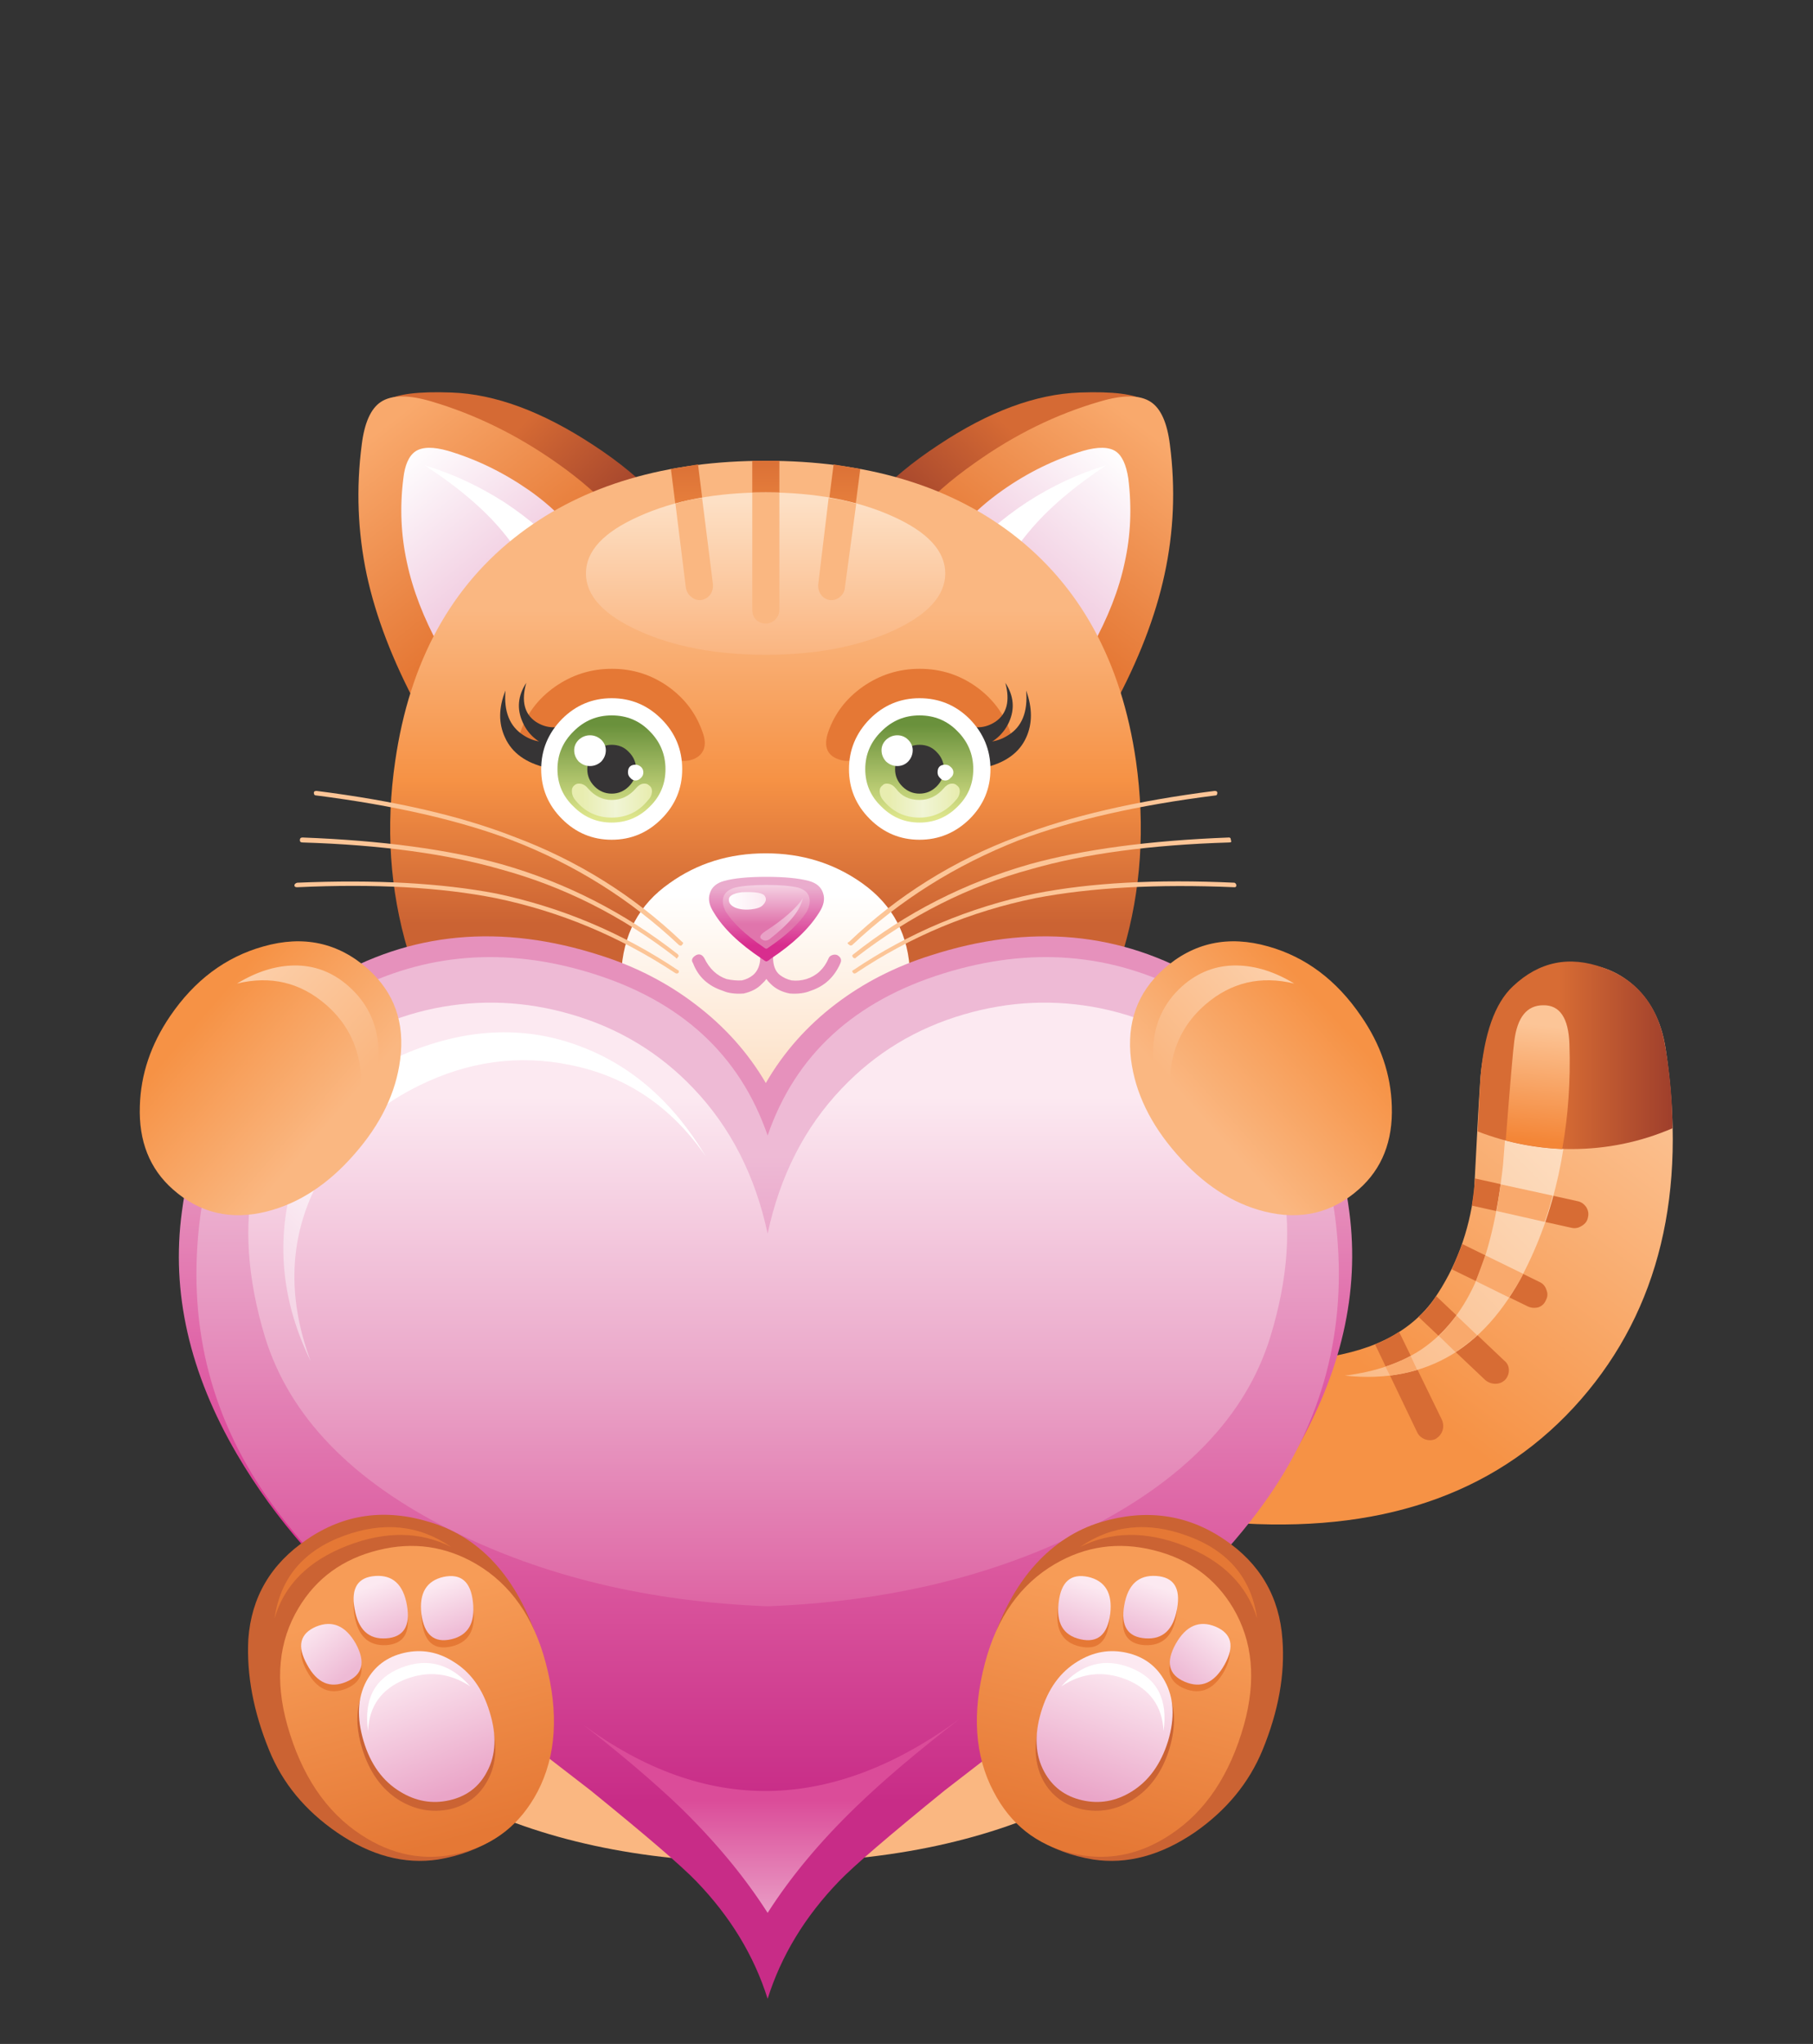 <svg xmlns="http://www.w3.org/2000/svg" xmlns:xlink="http://www.w3.org/1999/xlink" preserveAspectRatio="none" width="284" height="320"><rect width="100%" height="100%" fill="#333333" stroke="none"/><defs><linearGradient id="a" gradientUnits="userSpaceOnUse" x1="175.75" y1="321.475" x2="203.75" y2="284.325" spreadMethod="pad"><stop offset="0%" stop-color="#F69245"/><stop offset="100%" stop-color="#FCC597"/></linearGradient><linearGradient id="b" gradientUnits="userSpaceOnUse" x1="164.637" y1="319.663" x2="194.363" y2="289.938" spreadMethod="pad"><stop offset="0%" stop-color="#FAB781"/><stop offset="100%" stop-color="#FDE0C5"/></linearGradient><linearGradient id="c" gradientUnits="userSpaceOnUse" x1="71.963" y1="221.313" x2="86.537" y2="235.387" spreadMethod="pad"><stop offset="0%" stop-color="#D56A34"/><stop offset="100%" stop-color="#8F3529"/></linearGradient><linearGradient id="d" gradientUnits="userSpaceOnUse" x1="62.75" y1="215.088" x2="77.15" y2="233.513" spreadMethod="pad"><stop offset="0%" stop-color="#F9A96C"/><stop offset="100%" stop-color="#E57835"/></linearGradient><linearGradient id="e" gradientUnits="userSpaceOnUse" x1="75.775" y1="230.912" x2="65.225" y2="217.888" spreadMethod="pad"><stop offset="0%" stop-color="#F2CFE2"/><stop offset="100%" stop-color="#FFF"/></linearGradient><linearGradient id="f" gradientUnits="userSpaceOnUse" x1="139.213" y1="221.238" x2="124.888" y2="235.563" spreadMethod="pad"><stop offset="0%" stop-color="#D56A34"/><stop offset="100%" stop-color="#8F3529"/></linearGradient><linearGradient id="g" gradientUnits="userSpaceOnUse" x1="148.137" y1="215.063" x2="134.063" y2="233.738" spreadMethod="pad"><stop offset="0%" stop-color="#F9A96C"/><stop offset="100%" stop-color="#E57835"/></linearGradient><linearGradient id="h" gradientUnits="userSpaceOnUse" x1="135.513" y1="231.225" x2="146.287" y2="218.375" spreadMethod="pad"><stop offset="0%" stop-color="#F2CFE2"/><stop offset="100%" stop-color="#FFF"/></linearGradient><linearGradient id="i" gradientUnits="userSpaceOnUse" x1="105.75" y1="269.5" x2="105.75" y2="234.8" spreadMethod="pad"><stop offset="0%" stop-color="#CB6333"/><stop offset="45.882%" stop-color="#F69245"/><stop offset="100%" stop-color="#FAB781"/></linearGradient><linearGradient id="j" gradientUnits="userSpaceOnUse" x1="105.75" y1="229.537" x2="105.75" y2="216.763" spreadMethod="pad"><stop offset="0%" stop-color="#F69245"/><stop offset="100%" stop-color="#D76C34"/></linearGradient><linearGradient id="k" gradientUnits="userSpaceOnUse" x1="113.85" y1="229.5" x2="113.85" y2="216.9" spreadMethod="pad"><stop offset="0%" stop-color="#F69245"/><stop offset="100%" stop-color="#D76C34"/></linearGradient><linearGradient id="l" gradientUnits="userSpaceOnUse" x1="97.55" y1="229.5" x2="97.55" y2="216.9" spreadMethod="pad"><stop offset="0%" stop-color="#F69245"/><stop offset="100%" stop-color="#D76C34"/></linearGradient><linearGradient id="m" gradientUnits="userSpaceOnUse" x1="105.75" y1="287.512" x2="105.75" y2="266.287" spreadMethod="pad"><stop offset="0%" stop-color="#FDE0C5"/><stop offset="100%" stop-color="#FFF"/></linearGradient><linearGradient id="n" gradientUnits="userSpaceOnUse" x1="105.75" y1="240.5" x2="105.75" y2="222.8" spreadMethod="pad"><stop offset="0%" stop-color="#FAB37D"/><stop offset="100%" stop-color="#FDE0C5"/></linearGradient><linearGradient id="o" gradientUnits="userSpaceOnUse" x1="105.75" y1="298.537" x2="105.75" y2="339.363" spreadMethod="pad"><stop offset="0%" stop-color="#E691BC"/><stop offset="100%" stop-color="#D82D8E"/></linearGradient><linearGradient id="p" gradientUnits="userSpaceOnUse" x1="105.95" y1="366.513" x2="105.95" y2="295.188" spreadMethod="pad"><stop offset="0%" stop-color="#C82C87"/><stop offset="36.078%" stop-color="#DB589E"/><stop offset="100%" stop-color="#EEBAD5"/></linearGradient><linearGradient id="q" gradientUnits="userSpaceOnUse" x1="105.95" y1="344.538" x2="105.95" y2="288.563" spreadMethod="pad"><stop offset="0%" stop-color="#DE65A4"/><stop offset="43.922%" stop-color="#EAA5C8"/><stop offset="100%" stop-color="#FCE9F1"/></linearGradient><linearGradient id="r" gradientUnits="userSpaceOnUse" x1="85.375" y1="285.313" x2="48.025" y2="323.987" spreadMethod="pad"><stop offset="0%" stop-color="#FFF"/><stop offset="41.961%" stop-color="#FFF"/><stop offset="100%" stop-color="#EEBAD5"/></linearGradient><linearGradient id="s" gradientUnits="userSpaceOnUse" x1="105.95" y1="383.512" x2="105.95" y2="366.387" spreadMethod="pad"><stop offset="0%" stop-color="#EEBAD5"/><stop offset="100%" stop-color="#DB4C99"/></linearGradient><linearGradient id="t" gradientUnits="userSpaceOnUse" x1="43.163" y1="279.912" x2="57.038" y2="291.988" spreadMethod="pad"><stop offset="0%" stop-color="#F69245"/><stop offset="100%" stop-color="#FAB781"/></linearGradient><linearGradient id="u" gradientUnits="userSpaceOnUse" x1="61.688" y1="285.387" x2="48.313" y2="272.912" spreadMethod="pad"><stop offset="0%" stop-color="#FAB781"/><stop offset="100%" stop-color="#FCD1AD"/></linearGradient><linearGradient id="v" gradientUnits="userSpaceOnUse" x1="122.75" y1="247.537" x2="122.75" y2="257.762" spreadMethod="pad"><stop offset="0%" stop-color="#6A913C"/><stop offset="100%" stop-color="#DEE68C"/></linearGradient><linearGradient id="w" gradientUnits="userSpaceOnUse" x1="119.463" y1="255.85" x2="126.938" y2="255.85" spreadMethod="pad"><stop offset="0%" stop-color="#E8EDB0"/><stop offset="49.02%" stop-color="#F1F5D6"/><stop offset="100%" stop-color="#E8EDB0"/></linearGradient><linearGradient id="x" gradientUnits="userSpaceOnUse" x1="88.65" y1="247.537" x2="88.65" y2="257.762" spreadMethod="pad"><stop offset="0%" stop-color="#6A913C"/><stop offset="100%" stop-color="#DEE68C"/></linearGradient><linearGradient id="y" gradientUnits="userSpaceOnUse" x1="85.463" y1="255.85" x2="92.938" y2="255.85" spreadMethod="pad"><stop offset="0%" stop-color="#E8EDB0"/><stop offset="49.02%" stop-color="#F1F5D6"/><stop offset="100%" stop-color="#E8EDB0"/></linearGradient><linearGradient id="z" gradientUnits="userSpaceOnUse" x1="105.8" y1="265.55" x2="105.8" y2="271.85" spreadMethod="pad"><stop offset="0%" stop-color="#EAACCD"/><stop offset="100%" stop-color="#D82D8E"/></linearGradient><linearGradient id="A" gradientUnits="userSpaceOnUse" x1="105.8" y1="269.5" x2="105.8" y2="265" spreadMethod="pad"><stop offset="0%" stop-color="#E075AC"/><stop offset="100%" stop-color="#F6D6E6"/></linearGradient><linearGradient id="B" gradientUnits="userSpaceOnUse" x1="101.462" y1="266.95" x2="105.638" y2="266.95" spreadMethod="pad"><stop offset="0%" stop-color="#FFF"/><stop offset="100%" stop-color="#FCE9F1"/></linearGradient><linearGradient id="C" gradientUnits="userSpaceOnUse" x1="108.888" y1="267.95" x2="106.612" y2="270.15" spreadMethod="pad"><stop offset="0%" stop-color="#F1C6DC"/><stop offset="100%" stop-color="#E9A1C6"/></linearGradient><linearGradient id="D" gradientUnits="userSpaceOnUse" x1="64.438" y1="344.613" x2="71.463" y2="370.787" spreadMethod="pad"><stop offset="0%" stop-color="#F79C57"/><stop offset="100%" stop-color="#E57835"/></linearGradient><linearGradient id="E" gradientUnits="userSpaceOnUse" x1="65.763" y1="351.825" x2="71.038" y2="365.575" spreadMethod="pad"><stop offset="0%" stop-color="#FCE9F1"/><stop offset="100%" stop-color="#EAA5C8"/></linearGradient><linearGradient id="F" gradientUnits="userSpaceOnUse" x1="55.013" y1="347.075" x2="59.487" y2="352.425" spreadMethod="pad"><stop offset="0%" stop-color="#FCE9F1"/><stop offset="100%" stop-color="#EEBAD5"/></linearGradient><linearGradient id="G" gradientUnits="userSpaceOnUse" x1="62.225" y1="342.612" x2="64.375" y2="348.188" spreadMethod="pad"><stop offset="0%" stop-color="#FCE9F1"/><stop offset="100%" stop-color="#EEBAD5"/></linearGradient><linearGradient id="H" gradientUnits="userSpaceOnUse" x1="69.475" y1="342.538" x2="71.625" y2="348.163" spreadMethod="pad"><stop offset="0%" stop-color="#FCE9F1"/><stop offset="100%" stop-color="#EEBAD5"/></linearGradient><linearGradient id="I" gradientUnits="userSpaceOnUse" x1="168.488" y1="279.55" x2="154.813" y2="291.85" spreadMethod="pad"><stop offset="0%" stop-color="#F69245"/><stop offset="100%" stop-color="#FAB781"/></linearGradient><linearGradient id="J" gradientUnits="userSpaceOnUse" x1="149.463" y1="285.613" x2="163.037" y2="273.387" spreadMethod="pad"><stop offset="0%" stop-color="#FAB781"/><stop offset="100%" stop-color="#FCD1AD"/></linearGradient><linearGradient id="K" gradientUnits="userSpaceOnUse" x1="146.825" y1="344.6" x2="140.275" y2="370.9" spreadMethod="pad"><stop offset="0%" stop-color="#F79C57"/><stop offset="100%" stop-color="#E57835"/></linearGradient><linearGradient id="L" gradientUnits="userSpaceOnUse" x1="145.512" y1="351.938" x2="140.488" y2="365.763" spreadMethod="pad"><stop offset="0%" stop-color="#FCE9F1"/><stop offset="100%" stop-color="#EAA5C8"/></linearGradient><linearGradient id="M" gradientUnits="userSpaceOnUse" x1="156.2" y1="347.288" x2="151.8" y2="352.712" spreadMethod="pad"><stop offset="0%" stop-color="#FCE9F1"/><stop offset="100%" stop-color="#EEBAD5"/></linearGradient><linearGradient id="N" gradientUnits="userSpaceOnUse" x1="149.175" y1="342.788" x2="147.125" y2="348.413" spreadMethod="pad"><stop offset="0%" stop-color="#FCE9F1"/><stop offset="100%" stop-color="#EEBAD5"/></linearGradient><linearGradient id="O" gradientUnits="userSpaceOnUse" x1="141.875" y1="342.675" x2="139.825" y2="348.325" spreadMethod="pad"><stop offset="0%" stop-color="#FCE9F1"/><stop offset="100%" stop-color="#EEBAD5"/></linearGradient><linearGradient id="P" gradientUnits="userSpaceOnUse" x1="193.475" y1="284.05" x2="207.125" y2="284.05" spreadMethod="pad"><stop offset="0%" stop-color="#D76C34"/><stop offset="100%" stop-color="#9A3B2B"/></linearGradient><linearGradient id="Q" gradientUnits="userSpaceOnUse" x1="190.738" y1="293.45" x2="192.063" y2="280.75" spreadMethod="pad"><stop offset="0%" stop-color="#F48637"/><stop offset="100%" stop-color="#FCC597"/></linearGradient><path fill="#FFF" fill-opacity="0" d="M284 0H0v320h284V0z" id="R"/><path fill="#FAB781" d="M58.95 350.7q0 9.35 13.75 15.95 13.7 6.65 33.05 6.65 19.3 0 33.05-6.65 13.75-6.6 13.75-15.95t-13.75-16q-13.75-6.7-33.05-6.7-19.35 0-33.05 6.7-13.75 6.65-13.75 16z" id="S"/><path fill="url(#a)" d="M201.45 276.05q-2.95-2.4-6.7-2.05-3.8.4-6.5 3.45-3 3.45-3.45 9.1-.3 4.6-.7 12.6-.85 6.65-4.4 11.8-2.55 3.6-7.25 5.3-3.6 1.3-9.4 1.75l-4.4 17.8q24.15 1.35 37.3-13.75 12.95-14.9 9.35-38.7-.7-4.7-3.85-7.3z" id="T"/><path fill="#D76C34" d="M184.2 297.65q-.05 1-.35 3l11 2.45q.6.15 1.15-.2.6-.35.7-.95.15-.6-.2-1.15-.4-.55-1-.65l-11.3-2.5z" id="U"/><path fill="#D76C34" d="M182.8 304.9l-1.15 2.8 8.4 4.1q.55.25 1.15.1.6-.2.85-.8.3-.55.05-1.15-.2-.6-.75-.85l-8.55-4.2z" id="V"/><path fill="#D76C34" d="M179.9 310.65l-.2.3q-.7 1.1-1.75 2l7.4 7q.5.4 1.1.4.65 0 1.1-.45.4-.45.4-1.05 0-.65-.5-1.05l-7.55-7.15z" id="W"/><path fill="#D76C34" d="M175.8 314.6q-1.15.8-2.65 1.4l4.65 9.7q.25.55.9.8.6.2 1.15-.05.55-.35.75-.9.2-.6-.05-1.2l-4.75-9.75z" id="X"/><path fill="url(#b)" d="M194.65 282.8q-.15-4.35-2.9-4.3-2.7 0-3.2 3.95-.55 4.45-1.25 13.75-.9 8.15-3.15 13.15-2.15 4.65-5.8 7.15-3.4 2.3-8.55 2.95 13.7 1.45 20.3-12.4 5-10.4 4.55-24.25z" id="Y"/><path fill="url(#c)" d="M98.25 229.25q-2.85-7-11.6-12.7-8.45-5.55-15.7-5.8-5.45-.2-7.2.9-1.55 1-2 4.5-.8 6.1 3.3 13.2 2.4 4.15 8.35 13.35l24.85-13.45z" id="Z"/><path fill="url(#d)" d="M93.2 230.6q-2.7-6.55-10.55-12.05-6.6-4.65-13.85-6.8-3.85-1.15-5.65.05-1.65 1.1-2.1 4.7-.95 7.3.55 14.4 1.5 6.95 5.6 14.6l26-14.9z" id="aa"/><path fill="url(#e)" d="M79.55 221.55q-4.25-2.95-8.95-4.35-2.45-.7-3.6.05-1.1.75-1.35 3-.6 4.75.4 9.3.95 4.5 3.6 9.35l16.65-9.55q-1.7-4.25-6.75-7.8z" id="ab"/><path fill="url(#f)" d="M140.5 210.75q-7.3.25-15.65 5.8-8.7 5.7-11.6 12.7l24.8 13.45q6-9.2 8.35-13.35 4.1-7.1 3.35-13.2-.45-3.55-2.05-4.5-1.75-1.1-7.2-.9z" id="ac"/><path fill="url(#g)" d="M142.7 211.75q-7.25 2.1-13.85 6.8-7.85 5.5-10.6 12.05l25.95 14.9q4.15-7.65 5.65-14.6 1.55-7.1.6-14.4-.45-3.6-2.1-4.7-1.8-1.2-5.65-.05z" id="ad"/><path fill="url(#h)" d="M125.1 229.35l16.7 9.55q2.7-4.85 3.65-9.35 1-4.5.4-9.3-.35-2.3-1.4-3-1.15-.75-3.6-.05-4.7 1.4-8.9 4.35-5.05 3.55-6.85 7.8z" id="ae"/><path fill="#FFF" d="M68 218.8q5.55 3.6 8.65 7.35 2.75 3.3 3.1 6.05l4.4-2.95q-3.2-3.65-7.3-6.35-4.3-2.75-8.85-4.1z" id="af"/><path fill="#FFF" d="M134.85 226.15q3.05-3.7 8.55-7.35-4.55 1.35-8.8 4.1-4.1 2.7-7.25 6.35l4.4 2.95q.3-2.75 3.1-6.05z" id="ag"/><path fill="url(#i)" d="M134.75 288.85q7.4-5.75 10.55-16.4 2.95-10 1.4-20.95-2.4-16.55-13.8-25.2-10.6-8-27.15-8-16.55 0-27.15 8-11.45 8.65-13.85 25.2-1.6 10.9 1.4 20.95 3.15 10.65 10.5 16.4 5.75 4.5 13.5 6.9 7.45 2.3 15.6 2.4 8.15-.1 15.6-2.4 7.7-2.4 13.4-6.9z" id="ah"/><path fill="#E57835" d="M122.8 241.3h-.05q-3.45 0-6.3 2-2.75 1.95-3.8 5-.85 2.5 1.45 3.1.95.25 1.8-.25.9-.55 1.2-1.9h11.25q.3 1.35 1.3 1.9.85.5 1.8.25 1.15-.3 1.5-1.25.25-.8-.15-1.85-1.05-3.05-3.75-5-2.8-2-6.25-2z" id="ai"/><path fill="#E57835" d="M88.75 241.3h-.05q-3.45 0-6.3 2-2.75 1.95-3.8 5-.85 2.5 1.45 3.1.9.25 1.75-.25 1-.55 1.25-1.9H94.3q.3 1.35 1.25 1.9.85.5 1.85.25 1.15-.3 1.5-1.25.25-.8-.15-1.85-1.05-3.05-3.75-5-2.8-2-6.25-2z" id="aj"/><path fill="url(#j)" d="M107.25 218.3h-3v16.45q0 .7.4 1.1.45.45 1.1.45.6 0 1.05-.45.45-.45.45-1.1V218.3z" id="ak"/><path fill="url(#k)" d="M116.2 219.2l-2.95-.5-1.7 13.25q-.05.65.3 1.15.35.5 1 .6.65.05 1.1-.35.5-.4.55-1.05l1.7-13.1z" id="al"/><path fill="url(#l)" d="M98.25 218.7l-3 .5 1.65 13.1q.1.65.6 1.05.45.4 1.1.35.6-.1 1-.6.35-.5.3-1.15l-1.65-13.25z" id="am"/><path fill="url(#m)" d="M95.1 265q-5.1 3.55-5.35 10.1-.1 6.15 4.05 9.65 3.85 3.3 11.9 3.3 8.1 0 12-3.3 4.2-3.55 4-9.65-.15-6.45-5.3-10.1-4.65-3.3-10.65-3.3-6.05 0-10.65 3.3z" id="an"/><path fill="#E691BC" d="M97.7 273.85q.85 2.25 3.3 3.05.9.4 2.3.3 1.3-.3 2-1.05 1.25-1.1 1.25-2.95 0-.6-.75-.7-.25 0-.45.2-.2.25-.2.5-.05 1.3-.8 1.95-.55.45-1.25.6-.8.05-1.7-.15-1.6-.55-2.45-2.3-.35-.6-.9-.35-.7.4-.35.9z" id="ao"/><path fill="#E691BC" d="M114 273.85q.25-.55-.35-.9-.25-.1-.55 0-.3.1-.4.35-.75 1.75-2.45 2.3-.85.25-1.65.15-.7-.15-1.3-.6-.75-.6-.75-1.95 0-.7-.75-.7-.75.1-.65.7 0 1.9 1.15 2.95.8.8 2.1 1.05 1.35.1 2.3-.3 2.3-.75 3.3-3.05z" id="ap"/><path fill="url(#n)" d="M91.7 237.1q5.85 2.65 14.05 2.65 8.2 0 14.05-2.65 5.8-2.65 5.8-6.35 0-3.7-5.8-6.3-5.85-2.65-14.05-2.65-8.2 0-14.05 2.65-5.85 2.6-5.85 6.3 0 3.7 5.85 6.35z" id="aq"/><path fill="url(#o)" d="M113.5 278.35q-4.8 3.65-7.75 8.75-2.95-5.05-7.85-8.75-4.6-3.5-10.4-5.35-16.55-5.35-30.2 2.8-13.9 8.3-16.15 25.55-1.8 13.3 6.1 26.8Q53.6 339 64.5 347.75q4.7 3.8 12.85 9.1 9.05 5.85 12.05 8.1 12.85 9.65 16.35 22.4 3.5-12.75 16.35-22.4 3.05-2.25 12.05-8.1 8.1-5.3 12.85-9.1 10.85-8.75 17.15-19.6 7.9-13.5 6.15-26.8-2.2-17.25-16.1-25.55-13.7-8.15-30.25-2.8-5.85 1.85-10.45 5.35m-5.9 15.25q.4-1.45 1.45-3.45 2.5-4.7 6.8-8.05 4.15-3.25 9.4-4.9 14.55-4.7 26.65 2.6 12.2 7.4 14.25 22.6 2.2 17.2-8.9 31.7-6.6 8.6-25 22.85-13.85 10.65-14.65 11.35-8.4 7.2-11.85 13.7-3.45-6.5-11.85-13.7-.8-.7-14.65-11.35Q60.8 342.7 54.2 334.1q-11.1-14.5-8.85-31.7 1.95-15.2 14.2-22.6 12.1-7.3 26.6-2.6 5.3 1.65 9.45 4.9 4.35 3.4 6.85 8.05.9 1.9 1.4 3.45l1.9 5.4 1.85-5.4z" id="ar"/><path fill="url(#p)" d="M105.95 292.9q-4.6-13.35-19.5-17.95-14.25-4.4-26.7 2.1-14.7 7.75-16.7 25.9-1.85 17.05 8.1 30.75 5.75 7.95 16.55 16.9 6.15 5.1 18.65 14.7 9.3 7.55 11.7 10.05 5.65 5.85 7.9 13 2.25-7.15 7.9-13 2.4-2.5 11.7-10.05 12.5-9.6 18.65-14.7 10.8-8.95 16.55-16.9 9.95-13.7 8.1-30.75-1.95-18.15-16.65-25.9-12.45-6.5-26.7-2.1-14.95 4.6-19.55 17.95z" id="as"/><path fill="url(#q)" d="M97.75 287.7q-5.6-5.9-13.55-8.2-7.55-2.2-15.15-.65-7.7 1.6-13 6.55-5.25 4.85-6.9 12.1-1.75 7.95 1.2 17.7 4.05 13.1 20.6 21.35 15.3 7.65 35 8.4 19.8-.75 35.05-8.4 16.5-8.25 20.55-21.35 3-9.75 1.2-17.7-1.6-7.25-6.9-12.1-5.3-4.95-13-6.55-7.6-1.55-15.15.65-7.95 2.3-13.55 8.2-6.15 6.45-8.2 16.05-2.05-9.6-8.2-16.05z" id="at"/><path fill="url(#r)" d="M99.1 295.2q-5.35-8.95-13.85-12.15-8.95-3.4-18.9.6-10.2 4.2-13.05 14.8-2.6 9.8 2.1 19.4-3.7-9.95.2-18.55 3.5-7.85 11.75-11.9 8.2-4.05 16.75-2.3 9.3 1.85 15 10.1z" id="au"/><path fill="url(#s)" d="M85.55 358.05q6.388 4.975 10.7 9.1 5.9 5.75 9.7 11.7 3.8-5.95 9.75-11.7 4.55-4.4 11.5-9.75-21.295 15.616-41.65.65z" id="av"/><path fill="url(#t)" d="M39.85 279.7q-3.2 4.7-3.35 9.95-.2 5.8 3.65 9.2 4.45 3.95 10.4 2.45 5.35-1.35 9.7-6.35Q64.6 290 65.3 284.5q.8-6.1-3.55-10-4.95-4.4-11.6-2.5-6.25 1.75-10.3 7.7z" id="aw"/><path fill="url(#u)" d="M59.6 276.4q-2.65-2.35-6.05-2.3-3.1.05-6.3 2 5.55-1.35 9.8 2.3 2.85 2.45 3.65 6 .8 3.45-.7 6.45l.45-.5q2.7-3.05 2.45-7.15-.25-4.1-3.3-6.8z" id="ax"/><path fill="#363435" d="M128.25 248.9l1.6 3.35q3.55-.8 4.7-3.35 1.05-2.3 0-5.2.3 3.55-2 4.95-2.05 1.3-4.3.25z" id="ay"/><path fill="#363435" d="M132.65 247.2q1-2.2-.4-4.35.8 3-1.1 4.3-1.75 1.15-3.8.15l1.35 2.9q2.9-.7 3.95-3z" id="az"/><path fill="#FFF" d="M128.3 246.85q-2.3-2.3-5.55-2.3-3.2 0-5.5 2.3-2.3 2.35-2.3 5.55 0 3.2 2.3 5.5t5.5 2.3q3.2 0 5.55-2.3 2.3-2.3 2.3-5.5t-2.3-5.55z" id="aA"/><path fill="url(#v)" d="M116.75 252.4q0 2.45 1.8 4.15 1.75 1.75 4.2 1.75t4.2-1.75q1.75-1.7 1.75-4.15t-1.75-4.2q-1.7-1.75-4.2-1.75-2.45 0-4.2 1.75-1.8 1.75-1.8 4.2z" id="aB"/><path fill="url(#w)" d="M120.15 254.55q-.4-.5-.9-.55-.4-.05-.6.2-.35.25-.3.75.05.5.4.9 1.55 1.9 4 1.9 2.35 0 4-1.9.4-.4.45-.9.05-.5-.3-.75-.25-.25-.65-.2-.45.05-.85.55-1.1 1.25-2.65 1.25-1.7 0-2.6-1.25z" id="aC"/><path fill="#363435" d="M120.05 252.4q0 1.1.8 1.9.8.8 1.9.8 1.1 0 1.9-.8.8-.8.8-1.9 0-1.1-.8-1.9-.75-.8-1.9-.8-1.1 0-1.9.8-.8.8-.8 1.9z" id="aD"/><path fill="#FFF" d="M125 253.35q.25.3.6.3t.6-.3q.3-.25.3-.6t-.3-.6q-.25-.25-.6-.25-.85 0-.85.85 0 .35.25.6z" id="aE"/><path fill="#FFF" d="M119.05 251.55q.55.5 1.25.5t1.2-.5q.5-.55.5-1.25 0-.65-.5-1.15-.5-.5-1.2-.5t-1.25.5q-.5.5-.5 1.15 0 .7.5 1.25z" id="aF"/><path fill="#363435" d="M81.55 252.25l1.65-3.35q-2.25 1.05-4.25-.25-2.3-1.45-2-4.95-1.15 2.85-.05 5.2 1.15 2.55 4.65 3.35z" id="aG"/><path fill="#363435" d="M82.75 250.2l1.4-2.9q-2.1 1-3.85-.15-1.9-1.3-1.05-4.3-1.4 2.15-.4 4.35 1 2.3 3.9 3z" id="aH"/><path fill="#FFF" d="M88.7 244.55q-3.2 0-5.5 2.3-2.3 2.35-2.3 5.55 0 3.2 2.3 5.5t5.5 2.3q3.2 0 5.5-2.3t2.3-5.5q0-3.25-2.3-5.55t-5.5-2.3z" id="aI"/><path fill="url(#x)" d="M84.5 256.55q1.75 1.75 4.2 1.75t4.2-1.75q1.75-1.7 1.75-4.15t-1.75-4.2q-1.7-1.75-4.2-1.75-2.45 0-4.2 1.75-1.8 1.75-1.8 4.2t1.8 4.15z" id="aJ"/><path fill="url(#y)" d="M92.2 254q-.45.05-.85.55-1.1 1.25-2.65 1.25-1.5 0-2.6-1.25-.4-.5-.9-.55-.4-.05-.65.2-.3.25-.25.75.05.5.4.9 1.55 1.9 4 1.9t4-1.9q.4-.4.45-.9.05-.5-.3-.75-.25-.25-.65-.2z" id="aK"/><path fill="#363435" d="M86.8 254.3q.8.8 1.9.8 1.1 0 1.9-.8.8-.8.8-1.9 0-1.1-.8-1.9-.75-.8-1.9-.8-1.1 0-1.9.8-.8.8-.8 1.9 0 1.1.8 1.9z" id="aL"/><path fill="#FFF" d="M90.75 253.35q.25.3.6.3.3 0 .6-.3.25-.25.25-.6t-.25-.6q-.3-.25-.6-.25-.85 0-.85.85 0 .35.25.6z" id="aM"/><path fill="#FFF" d="M85.05 251.55q.55.5 1.25.5t1.25-.5q.5-.55.5-1.25 0-.65-.5-1.15-.55-.5-1.25-.5t-1.25.5q-.5.5-.5 1.15 0 .7.5 1.25z" id="aN"/><path fill="url(#z)" d="M111.65 268.25q.75-1.15.45-2.1-.3-1.05-1.6-1.4-1.7-.45-4.7-.45t-4.65.45q-1.3.35-1.6 1.4-.3.95.45 2.1 1.55 2.6 5.3 5.1.4.3.5.3.15 0 .5-.3 3.7-2.45 5.35-5.1z" id="aO"/><path fill="url(#A)" d="M105.85 265.2q-2.3 0-3.55.3-1 .3-1.25 1.05-.2.75.3 1.65 1.2 1.85 4.1 3.85.25.2.35.2.1 0 .35-.2 2.9-2 4.1-3.85.5-.9.3-1.65-.2-.75-1.2-1.05-1.25-.3-3.5-.3z" id="aP"/><path fill="url(#B)" d="M103.1 266q-1.15.15-1.4.6-.2.7.65 1.1.75.3 1.75.2.95-.1 1.3-.45.55-.55.25-1-.25-.55-2.55-.45z" id="aQ"/><path fill="url(#C)" d="M105.3 271.2q.4.3.85 0 3.3-2.55 3.7-4.55-1.05 1.65-4.2 3.7-.8.55-.35.85z" id="aR"/><path fill="#CB6333" d="M68.6 335.65q-7.45-2.3-13.6 1.9-6 4.05-6.5 11.05-.3 5.9 2.3 12.25 2.2 5.45 7.5 9.1 5.6 3.85 11.2 3 7.2-1.2 10.6-6.95 3.75-6.45.8-16.1-3.5-11.6-12.3-14.25z" id="aS"/><path fill="url(#D)" d="M73.75 340.3q-5.1-3-10.9-1.55-5.85 1.45-8.8 6.4-3.3 5.5-1.25 12.9 2.35 8.35 8.15 12.15 5.2 3.45 10.95 2.05 5.75-1.4 8.6-6.8 3.1-5.95.9-14.25-2-7.55-7.65-10.9z" id="aT"/><path fill="#CB6333" d="M61.1 360.7q1.2 3.9 4.1 5.7 2.65 1.6 5.55 1 2.85-.65 4.2-3.15 1.55-2.8.35-6.7-1.2-3.9-4.1-5.7-2.65-1.65-5.55-1-2.85.65-4.25 3.15-1.5 2.8-.3 6.7z" id="aU"/><path fill="#E57835" d="M55 352.15q1.65 3 4.35 1.9 2.7-1.15 1.05-4.2-1.7-3.05-4.4-1.9t-1 4.2z" id="aV"/><path fill="#E57835" d="M66.05 345.6q-.6-3.4-3.5-3.25-2.9.2-2.3 3.65.6 3.4 3.5 3.25 2.9-.2 2.3-3.65z" id="aW"/><path fill="#E57835" d="M73.4 345.3q-.4-3.45-3.25-2.8-2.85.65-2.45 4.1.4 3.45 3.25 2.8 2.85-.65 2.45-4.1z" id="aX"/><path fill="url(#E)" d="M61.25 359.85q1.15 3.85 4.05 5.6 2.6 1.6 5.45.95 2.85-.65 4.15-3.15 1.5-2.75.3-6.6-1.15-3.85-4.05-5.6-2.55-1.6-5.4-.95-2.85.65-4.2 3.15-1.45 2.75-.3 6.6z" id="aY"/><path fill="url(#F)" d="M55 351.4q1.65 3.05 4.35 1.9 2.7-1.15 1.05-4.2-1.7-3-4.4-1.9-2.7 1.15-1 4.2z" id="aZ"/><path fill="url(#G)" d="M66.05 344.85q-.6-3.45-3.5-3.25-2.9.2-2.3 3.6.6 3.5 3.5 3.3 2.9-.2 2.3-3.65z" id="ba"/><path fill="url(#H)" d="M70.1 341.7q-2.85.65-2.45 4.1.45 3.45 3.3 2.8 2.8-.65 2.4-4.1-.35-3.4-3.25-2.8z" id="bb"/><path fill="#FFF" d="M61.75 358.75q.15-4.1 4.05-5.7 3.8-1.5 7.25.75-3.3-3.75-7.65-2.05-4.4 1.75-3.65 7z" id="bc"/><path fill="#E57835" d="M51.4 346.3q1.6-5.55 8.05-8.05 6.35-2.45 11.5.15-5.3-3.65-11.85-1.25-6.75 2.45-7.7 9.15z" id="bd"/><path fill="url(#I)" d="M161.35 272q-6.65-1.9-11.6 2.5-4.35 3.9-3.6 10 .7 5.5 5.05 10.45 4.35 5 9.7 6.35 6 1.5 10.45-2.45 3.85-3.4 3.65-9.2-.15-5.25-3.4-9.95-4.05-5.95-10.25-7.7z" id="be"/><path fill="url(#J)" d="M157.85 274.1q-3.4-.05-6.05 2.3-3 2.7-3.2 6.8-.25 4.1 2.45 7.15l.4.5q-1.5-3-.7-6.45.8-3.55 3.65-6 4.25-3.65 9.8-2.3-3.2-1.95-6.35-2z" id="bf"/><path fill="#FCC597" d="M95.75 273.2q.15.25.25 0 .2-.15 0-.35-8.8-6.9-19.5-9.95-8.85-2.45-22-2.95-.3 0-.3.3 0 .25.3.25 12.95.4 21.85 2.95 10.5 2.85 19.4 9.75z" id="bg"/><path fill="#FCC597" d="M95.75 274.95q.2.1.35-.05.1-.25-.1-.3-9.2-6.15-20.05-8.45-9.15-1.75-22.05-1.2-.3.1-.3.3 0 .2.3.2 12.85-.6 21.95 1.2 10.65 2.2 19.9 8.3z" id="bh"/><path fill="#FCC597" d="M96.15 271.85q.25.15.35-.05.2-.2 0-.3-8.05-7.7-18.65-11.65-8.7-3.4-21.8-5.05-.3 0-.3.2 0 .3.25.3 12.95 1.65 21.65 4.95 10.5 4.05 18.5 11.6z" id="bi"/><path fill="#FCC597" d="M115.45 272.85q-.25.15-.05.35.05.1.2.1.1 0 .15-.1 9-6.95 19.35-9.75 8.85-2.55 21.9-2.95.35 0 .2-.25 0-.3-.2-.3-13.2.5-22.05 2.95-10.85 3.1-19.5 9.95z" id="bj"/><path fill="#FCC597" d="M115.45 274.6q-.25.1-.05.3.1.15.3.05 9.1-6.1 19.9-8.3 9.15-1.75 22-1.2.2 0 .2-.2t-.2-.3q-12.95-.6-22.05 1.2-10.95 2.3-20.1 8.45z" id="bk"/><path fill="#FCC597" d="M114.95 271.5q-.3.1 0 .3.15.15.35.05 7.9-7.45 18.45-11.6 8.95-3.35 21.75-4.95.2 0 .2-.3 0-.2-.3-.2-13.05 1.65-21.8 5.05-10.6 3.95-18.65 11.65z" id="bl"/><path fill="#FAB781" d="M107.25 221.8h-3v12.95q0 .7.4 1.1.45.45 1.1.45.6 0 1.05-.45.45-.45.45-1.1V221.8z" id="bm"/><path fill="#FAB781" d="M115.75 223.05q-1.3-.4-3.05-.65l-1.15 9.55q-.05.65.3 1.15.35.5 1 .6.65.05 1.1-.35.5-.4.55-1.05l1.25-9.25z" id="bn"/><path fill="#FAB781" d="M98.7 222.4q-1.8.25-2.95.65l1.15 9.25q.1.65.6 1.05.45.4 1.1.35.6-.1 1-.6.35-.5.3-1.15l-1.2-9.55z" id="bo"/><path fill="#CB6333" d="M156.45 337.55q-6.15-4.15-13.65-1.9-4.1 1.25-7.2 4.65-3.35 3.7-5.1 9.6-2.9 9.7.85 16.1 3.4 5.75 10.6 6.95 5.6.85 11.25-3 5.25-3.65 7.5-9.1 2.65-6.45 2.2-12.25-.5-7.05-6.45-11.05z" id="bp"/><path fill="url(#K)" d="M148.65 338.75q-5.85-1.45-10.95 1.55-5.7 3.35-7.7 10.9-2.2 8.3.95 14.25 2.8 5.4 8.6 6.8 5.75 1.4 10.95-2.05 5.8-3.8 8.15-12.15 2.05-7.4-1.2-12.9-2.95-4.95-8.8-6.4z" id="bq"/><path fill="#CB6333" d="M146.25 366.4q2.95-1.8 4.15-5.7 1.15-3.9-.35-6.7-1.4-2.5-4.3-3.15-2.9-.65-5.5 1-2.95 1.8-4.15 5.7-1.15 3.9.35 6.7 1.4 2.5 4.3 3.15 2.9.6 5.5-1z" id="br"/><path fill="#E57835" d="M152.05 354.05q2.7 1.1 4.4-1.9 1.65-3.05-1.05-4.2-2.7-1.15-4.35 1.9-1.7 3.05 1 4.2z" id="bs"/><path fill="#E57835" d="M148.85 342.35q-2.9-.15-3.5 3.25-.6 3.45 2.3 3.65 2.95.15 3.5-3.25.6-3.45-2.3-3.65z" id="bt"/><path fill="#E57835" d="M141.35 342.5q-2.85-.65-3.3 2.8-.4 3.45 2.45 4.1 2.9.65 3.25-2.8.45-3.45-2.4-4.1z" id="bu"/><path fill="url(#L)" d="M146.2 365.45q2.85-1.75 4.05-5.6 1.15-3.85-.35-6.6-1.35-2.5-4.2-3.15-2.85-.65-5.45.95-2.9 1.75-4.05 5.6-1.15 3.85.35 6.6 1.35 2.5 4.2 3.15 2.85.65 5.45-.95z" id="bv"/><path fill="url(#M)" d="M152.1 353.3q2.7 1.15 4.4-1.9 1.7-3.05-1-4.2-2.7-1.1-4.4 1.9-1.7 3.05 1 4.2z" id="bw"/><path fill="url(#N)" d="M148.95 341.6q-2.95-.2-3.55 3.25-.6 3.45 2.35 3.65 2.9.2 3.5-3.3.6-3.4-2.3-3.6z" id="bx"/><path fill="url(#O)" d="M143.85 345.8q.4-3.45-2.45-4.1-2.85-.6-3.25 2.8-.45 3.45 2.4 4.1 2.85.65 3.3-2.8z" id="by"/><path fill="#FFF" d="M145.65 353.05q3.9 1.6 4.1 5.7.75-5.25-3.65-7-4.35-1.7-7.65 2.05 3.4-2.25 7.2-.75z" id="bz"/><path fill="#E57835" d="M152 338.25q6.4 2.5 8.1 8.05-.95-6.7-7.75-9.15-6.55-2.4-11.85 1.25 5.2-2.6 11.5-.15z" id="bA"/><path fill="url(#P)" d="M184.5 292.45q5.05 1.95 10.35 1.95 5.85 0 11.2-2.3 0-4.15-.75-8.75-1.05-6.9-6.9-9-5.65-2.05-10 2.05-3 2.8-3.6 10.15l-.3 5.9z" id="bB"/><path fill="url(#Q)" d="M194.65 282.8q-.15-4.35-2.9-4.3-2.7 0-3.2 3.95-.2 1.45-.95 11 3.15.8 6.25.95 1-5.5.8-11.6z" id="bC"/><path fill="#F9A96C" d="M192.8 299.55l-5.75-1.25-.45 2.95 5.3 1.2q.35-.85.9-2.9z" id="bD"/><path fill="#F9A96C" d="M189.55 308.2l-4.2-2.05-1.05 2.85 3.65 1.8q.8-1.05 1.6-2.6z" id="bE"/><path fill="#F9A96C" d="M184.45 315l-2.3-2.2q-1.1 1.45-1.95 2.25l1.85 1.8q1.05-.7 2.4-1.85z" id="bF"/><path fill="#F9A96C" d="M177.8 318.8l-.7-1.5q-1.8.85-2.8 1.15l.5 1q1.7-.25 3-.65z" id="bG"/></defs><use xlink:href="#R"/><use xlink:href="#S" transform="matrix(1.416 0 0 1.416 -29.779 -236.97)"/><use xlink:href="#T" transform="matrix(1.416 0 0 1.416 -29.779 -236.97)"/><use xlink:href="#U" transform="matrix(1.416 0 0 1.416 -29.779 -236.97)"/><use xlink:href="#V" transform="matrix(1.416 0 0 1.416 -29.779 -236.97)"/><use xlink:href="#W" transform="matrix(1.416 0 0 1.416 -29.779 -236.97)"/><use xlink:href="#X" transform="matrix(1.416 0 0 1.416 -29.779 -236.97)"/><use xlink:href="#Y" transform="matrix(1.416 0 0 1.416 -29.779 -236.97)"/><use xlink:href="#Z" transform="matrix(1.416 0 0 1.416 -29.779 -236.97)"/><use xlink:href="#aa" transform="matrix(1.416 0 0 1.416 -29.779 -236.97)"/><use xlink:href="#ab" transform="matrix(1.416 0 0 1.416 -29.779 -236.97)"/><use xlink:href="#ac" transform="matrix(1.416 0 0 1.416 -29.779 -236.97)"/><use xlink:href="#ad" transform="matrix(1.416 0 0 1.416 -29.779 -236.97)"/><use xlink:href="#ae" transform="matrix(1.416 0 0 1.416 -29.779 -236.97)"/><use xlink:href="#af" transform="matrix(1.416 0 0 1.416 -29.779 -236.97)"/><use xlink:href="#ag" transform="matrix(1.416 0 0 1.416 -29.779 -236.97)"/><use xlink:href="#ah" transform="matrix(1.416 0 0 1.416 -29.779 -236.97)"/><use xlink:href="#ai" transform="matrix(1.416 0 0 1.416 -29.779 -236.97)"/><use xlink:href="#aj" transform="matrix(1.416 0 0 1.416 -29.779 -236.97)"/><use xlink:href="#ak" transform="matrix(1.416 0 0 1.416 -29.779 -236.97)"/><use xlink:href="#al" transform="matrix(1.416 0 0 1.416 -29.779 -236.97)"/><use xlink:href="#am" transform="matrix(1.416 0 0 1.416 -29.779 -236.97)"/><use xlink:href="#an" transform="matrix(1.416 0 0 1.416 -29.779 -236.97)"/><use xlink:href="#ao" transform="matrix(1.416 0 0 1.416 -29.779 -236.97)"/><use xlink:href="#ap" transform="matrix(1.416 0 0 1.416 -29.779 -236.97)"/><use xlink:href="#aq" transform="matrix(1.416 0 0 1.416 -29.779 -236.97)"/><use xlink:href="#ar" transform="matrix(1.416 0 0 1.416 -29.779 -236.97)"/><use xlink:href="#as" transform="matrix(1.416 0 0 1.416 -29.779 -236.97)"/><use xlink:href="#at" transform="matrix(1.416 0 0 1.416 -29.779 -236.97)"/><use xlink:href="#au" transform="matrix(1.416 0 0 1.416 -29.779 -236.97)"/><use xlink:href="#av" transform="matrix(1.416 0 0 1.416 -29.779 -236.97)"/><use xlink:href="#aw" transform="matrix(1.416 0 0 1.416 -29.779 -236.97)"/><use xlink:href="#ax" transform="matrix(1.416 0 0 1.416 -29.779 -236.97)"/><use xlink:href="#ay" transform="matrix(1.416 0 0 1.416 -29.779 -236.97)"/><use xlink:href="#az" transform="matrix(1.416 0 0 1.416 -29.779 -236.97)"/><use xlink:href="#aA" transform="matrix(1.416 0 0 1.416 -29.779 -236.97)"/><use xlink:href="#aB" transform="matrix(1.416 0 0 1.416 -29.779 -236.97)"/><use xlink:href="#aC" transform="matrix(1.416 0 0 1.416 -29.779 -236.97)"/><use xlink:href="#aD" transform="matrix(1.416 0 0 1.416 -29.779 -236.97)"/><use xlink:href="#aE" transform="matrix(1.416 0 0 1.416 -29.779 -236.97)"/><use xlink:href="#aF" transform="matrix(1.416 0 0 1.416 -29.779 -236.97)"/><use xlink:href="#aG" transform="matrix(1.416 0 0 1.416 -29.779 -236.97)"/><use xlink:href="#aH" transform="matrix(1.416 0 0 1.416 -29.779 -236.97)"/><use xlink:href="#aI" transform="matrix(1.416 0 0 1.416 -29.779 -236.97)"/><use xlink:href="#aJ" transform="matrix(1.416 0 0 1.416 -29.779 -236.97)"/><use xlink:href="#aK" transform="matrix(1.416 0 0 1.416 -29.779 -236.97)"/><use xlink:href="#aL" transform="matrix(1.416 0 0 1.416 -29.779 -236.97)"/><use xlink:href="#aM" transform="matrix(1.416 0 0 1.416 -29.779 -236.97)"/><use xlink:href="#aN" transform="matrix(1.416 0 0 1.416 -29.779 -236.97)"/><use xlink:href="#aO" transform="matrix(1.416 0 0 1.416 -29.779 -236.97)"/><use xlink:href="#aP" transform="matrix(1.416 0 0 1.416 -29.779 -236.97)"/><use xlink:href="#aQ" transform="matrix(1.416 0 0 1.416 -29.779 -236.97)"/><use xlink:href="#aR" transform="matrix(1.416 0 0 1.416 -29.779 -236.97)"/><use xlink:href="#aS" transform="matrix(1.416 0 0 1.416 -29.779 -236.97)"/><use xlink:href="#aT" transform="matrix(1.416 0 0 1.416 -29.779 -236.97)"/><use xlink:href="#aU" transform="matrix(1.416 0 0 1.416 -29.779 -236.97)"/><use xlink:href="#aV" transform="matrix(1.416 0 0 1.416 -29.779 -236.97)"/><use xlink:href="#aW" transform="matrix(1.416 0 0 1.416 -29.779 -236.97)"/><use xlink:href="#aX" transform="matrix(1.416 0 0 1.416 -29.779 -236.97)"/><use xlink:href="#aY" transform="matrix(1.416 0 0 1.416 -29.779 -236.97)"/><use xlink:href="#aZ" transform="matrix(1.416 0 0 1.416 -29.779 -236.97)"/><use xlink:href="#ba" transform="matrix(1.416 0 0 1.416 -29.779 -236.97)"/><use xlink:href="#bb" transform="matrix(1.416 0 0 1.416 -29.779 -236.97)"/><use xlink:href="#bc" transform="matrix(1.416 0 0 1.416 -29.779 -236.97)"/><use xlink:href="#bd" transform="matrix(1.416 0 0 1.416 -29.779 -236.97)"/><use xlink:href="#be" transform="matrix(1.416 0 0 1.416 -29.779 -236.97)"/><use xlink:href="#bf" transform="matrix(1.416 0 0 1.416 -29.779 -236.97)"/><use xlink:href="#bg" transform="matrix(1.416 0 0 1.416 -29.779 -236.97)"/><use xlink:href="#bh" transform="matrix(1.416 0 0 1.416 -29.779 -236.97)"/><use xlink:href="#bi" transform="matrix(1.416 0 0 1.416 -29.779 -236.97)"/><use xlink:href="#bj" transform="matrix(1.416 0 0 1.416 -29.779 -236.97)"/><use xlink:href="#bk" transform="matrix(1.416 0 0 1.416 -29.779 -236.97)"/><use xlink:href="#bl" transform="matrix(1.416 0 0 1.416 -29.779 -236.97)"/><use xlink:href="#bm" transform="matrix(1.416 0 0 1.416 -29.779 -236.97)"/><use xlink:href="#bn" transform="matrix(1.416 0 0 1.416 -29.779 -236.97)"/><use xlink:href="#bo" transform="matrix(1.416 0 0 1.416 -29.779 -236.97)"/><use xlink:href="#bp" transform="matrix(1.416 0 0 1.416 -29.779 -236.97)"/><use xlink:href="#bq" transform="matrix(1.416 0 0 1.416 -29.779 -236.97)"/><use xlink:href="#br" transform="matrix(1.416 0 0 1.416 -29.779 -236.97)"/><use xlink:href="#bs" transform="matrix(1.416 0 0 1.416 -29.779 -236.97)"/><use xlink:href="#bt" transform="matrix(1.416 0 0 1.416 -29.779 -236.97)"/><use xlink:href="#bu" transform="matrix(1.416 0 0 1.416 -29.779 -236.97)"/><use xlink:href="#bv" transform="matrix(1.416 0 0 1.416 -29.779 -236.97)"/><use xlink:href="#bw" transform="matrix(1.416 0 0 1.416 -29.779 -236.97)"/><use xlink:href="#bx" transform="matrix(1.416 0 0 1.416 -29.779 -236.97)"/><use xlink:href="#by" transform="matrix(1.416 0 0 1.416 -29.779 -236.97)"/><use xlink:href="#bz" transform="matrix(1.416 0 0 1.416 -29.779 -236.97)"/><use xlink:href="#bA" transform="matrix(1.416 0 0 1.416 -29.779 -236.97)"/><use xlink:href="#bB" transform="matrix(1.416 0 0 1.416 -29.779 -236.97)"/><use xlink:href="#bC" transform="matrix(1.416 0 0 1.416 -29.779 -236.97)"/><use xlink:href="#bD" transform="matrix(1.416 0 0 1.416 -29.779 -236.97)"/><use xlink:href="#bE" transform="matrix(1.416 0 0 1.416 -29.779 -236.97)"/><use xlink:href="#bF" transform="matrix(1.416 0 0 1.416 -29.779 -236.97)"/><use xlink:href="#bG" transform="matrix(1.416 0 0 1.416 -29.779 -236.97)"/></svg>